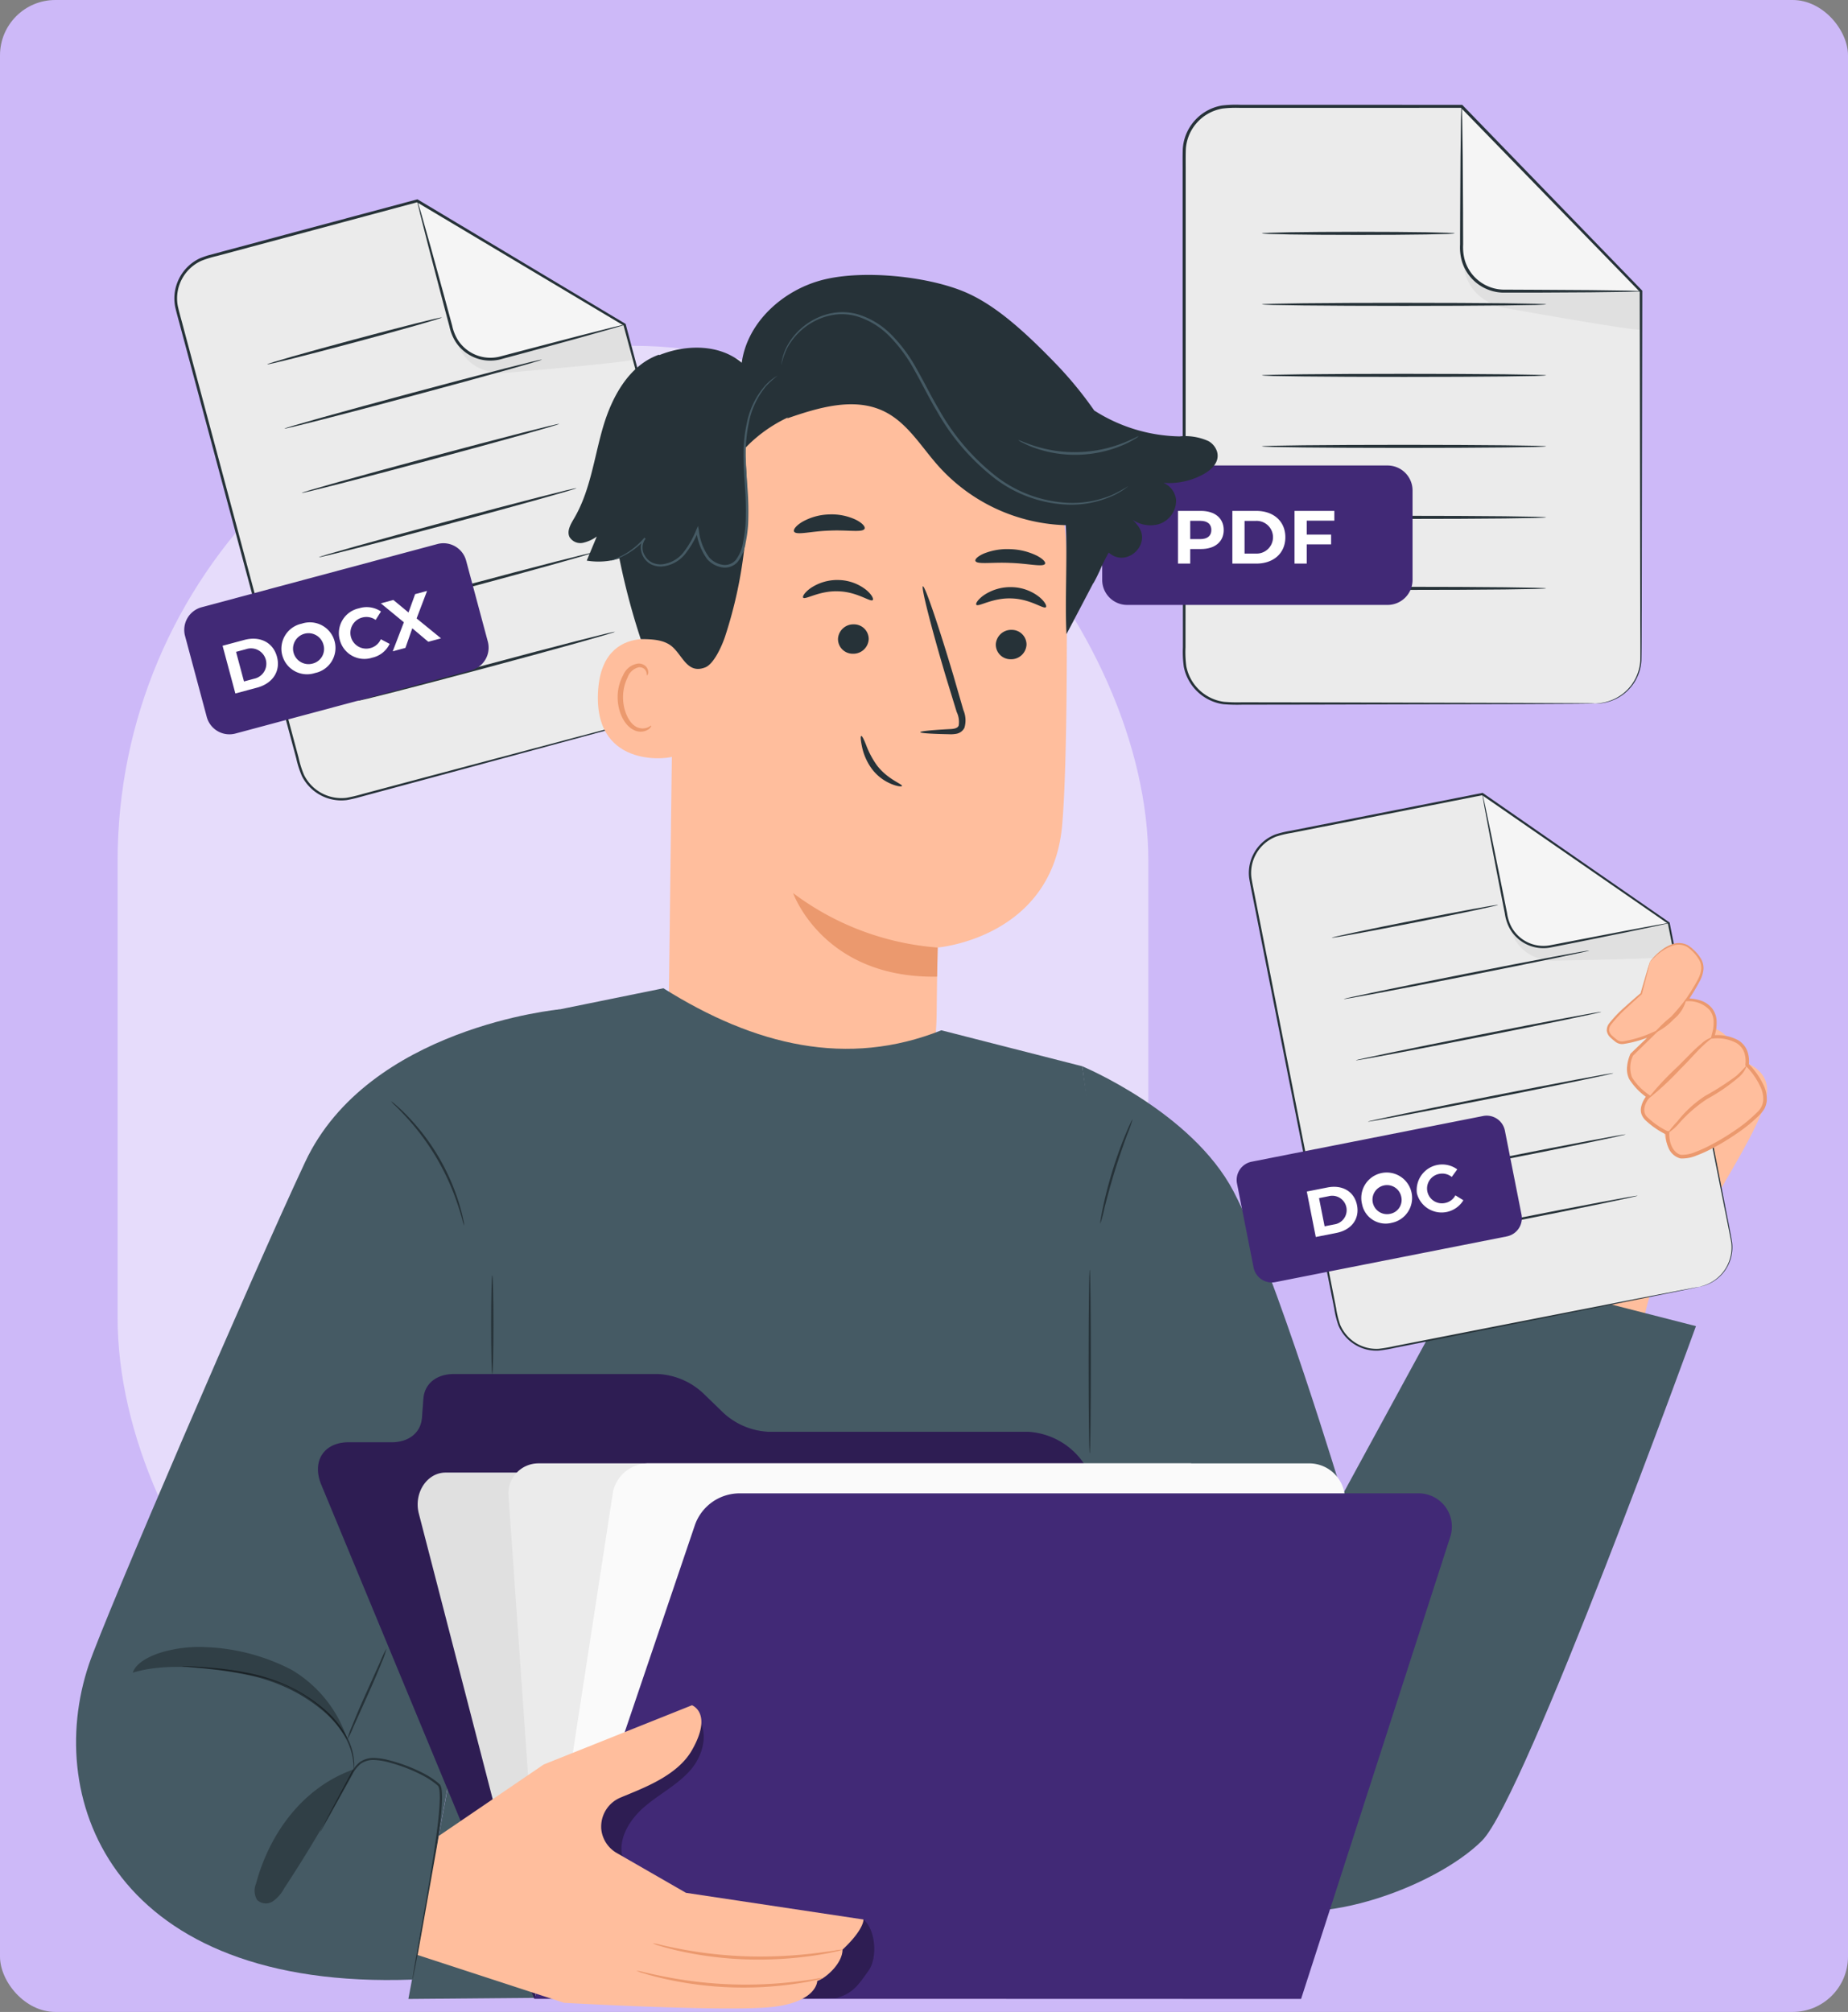 <svg xmlns="http://www.w3.org/2000/svg" xmlns:xlink="http://www.w3.org/1999/xlink" width="267.139" height="290.852" viewBox="0 0 267.139 290.852">
  <rect x="0" y="0" width="267.139" height="290.852" fill="#808080" stroke="none"/>
  <defs>
    <clipPath id="clip-path">
      <rect id="Rectángulo_406530" data-name="Rectángulo 406530" width="78.067" height="86.726" fill="none"/>
    </clipPath>
    <clipPath id="clip-path-2">
      <rect id="Rectángulo_406529" data-name="Rectángulo 406529" width="73.188" height="81.306" fill="none"/>
    </clipPath>
    <clipPath id="clip-path-3">
      <rect id="Rectángulo_406528" data-name="Rectángulo 406528" width="244.449" height="250.609" fill="none"/>
    </clipPath>
    <clipPath id="clip-path-5">
      <rect id="Rectángulo_406523" data-name="Rectángulo 406523" width="14.359" height="19.387" fill="none"/>
    </clipPath>
    <clipPath id="clip-path-6">
      <rect id="Rectángulo_406524" data-name="Rectángulo 406524" width="31.018" height="13.386" fill="none"/>
    </clipPath>
    <clipPath id="clip-path-7">
      <rect id="Rectángulo_406525" data-name="Rectángulo 406525" width="142.119" height="90.318" fill="none"/>
    </clipPath>
    <clipPath id="clip-path-8">
      <rect id="Rectángulo_406526" data-name="Rectángulo 406526" width="47.125" height="40.811" fill="none"/>
    </clipPath>
  </defs>
  <g id="Grupo_1114494" data-name="Grupo 1114494" transform="translate(-1020.051 -2856.012)">
    <rect id="Rectángulo_405770" data-name="Rectángulo 405770" width="267.139" height="290.852" rx="8" transform="translate(1020.051 2856.012)" fill="#cdb9f8"/>
    <g id="Grupo_1114493" data-name="Grupo 1114493" transform="translate(1179.381 2871.162)">
      <g id="Grupo_1114492" data-name="Grupo 1114492" clip-path="url(#clip-path)">
        <path id="Trazado_906948" data-name="Trazado 906948" d="M73.265,86.588H20.445a6.608,6.608,0,0,1-6.608-6.608V6.871A6.609,6.609,0,0,1,20.445.262h33.5l25.93,26.726V79.98a6.608,6.608,0,0,1-6.608,6.608" transform="translate(-1.992 -0.038)" fill="#ebebeb"/>
        <path id="Trazado_906949" data-name="Trazado 906949" d="M60.689.262V20.837a6.146,6.146,0,0,0,6.146,6.147l19.784,0Z" transform="translate(-8.738 -0.038)" fill="#f5f5f5"/>
        <path id="Trazado_906950" data-name="Trazado 906950" d="M61,26.408s-.26,4.991,5.421,6.631a6.249,6.249,0,0,0,.65.146c2.583.462,19.589,3.487,19.589,3.1V30.752H66.879S61.94,30.584,61,26.408" transform="translate(-8.783 -3.802)" fill="#e0e0e0"/>
        <path id="Trazado_906951" data-name="Trazado 906951" d="M73.227,86.551c0-.031.4.009,1.141-.134a6.622,6.622,0,0,0,3-1.4,6.534,6.534,0,0,0,2.366-4.663c.034-2.131-.005-4.6,0-7.366-.019-11.069-.046-26.907-.079-46.041l.052.129L53.752.373l.153.065L34.576.445l-10.11,0H21.9A16.979,16.979,0,0,0,19.362.54a6.391,6.391,0,0,0-4.148,2.587,6.3,6.3,0,0,0-1.169,3.251c-.046,1.172-.013,2.4-.023,3.585q0,3.59,0,7.132,0,7.08,0,13.942c-.005,9.141-.009,17.957-.013,26.356Q14,63.692,14,69.666q0,2.984-.006,5.88l0,2.871a15.242,15.242,0,0,0,.122,2.781,6.448,6.448,0,0,0,2.993,4.25,6.382,6.382,0,0,0,2.438.86,24.281,24.281,0,0,0,2.6.069l9.97.015,30.087.071,8.179.041,2.127.022c.479.008.725.023.725.023s-.246.015-.725.023l-2.127.021-8.179.042-30.087.071-9.97.015a24.452,24.452,0,0,1-2.647-.066,6.726,6.726,0,0,1-2.575-.9,6.805,6.805,0,0,1-3.171-4.484,15.454,15.454,0,0,1-.135-2.853l0-2.871q0-2.9-.005-5.88Q13.6,63.7,13.594,57.393c0-8.4-.009-17.215-.013-26.356q0-6.855,0-13.942,0-3.54,0-7.132c.01-1.2-.025-2.381.024-3.617a6.74,6.74,0,0,1,1.252-3.479A6.83,6.83,0,0,1,19.29.1,17.138,17.138,0,0,1,21.9,0h2.566l10.11,0L53.905.01H54l.062.065,25.91,26.746.053.054v.075c-.033,19.134-.06,34.972-.079,46.041-.018,2.766.005,5.224-.046,7.377a6.645,6.645,0,0,1-2.46,4.739,6.562,6.562,0,0,1-3.059,1.365,4.937,4.937,0,0,1-.86.078c-.193,0-.291,0-.291,0" transform="translate(-1.954 0)" fill="#263238"/>
        <path id="Trazado_906952" data-name="Trazado 906952" d="M86.581,26.988a2.155,2.155,0,0,1-.508.045l-1.457.042-5.359.07-7.948.046-4.7,0a6.376,6.376,0,0,1-5.887-4.444,7.34,7.34,0,0,1-.289-2.522c0-1.626.009-3.2.013-4.694.018-2.977.033-5.668.047-7.948.03-2.218.054-4.034.071-5.36.017-.592.031-1.075.042-1.457a2.173,2.173,0,0,1,.045-.508A2.211,2.211,0,0,1,60.7.77c.011.382.025.865.042,1.457.017,1.325.041,3.142.071,5.36.014,2.28.03,4.971.048,7.948,0,1.5.008,3.068.013,4.694a6.96,6.96,0,0,0,.276,2.388,5.958,5.958,0,0,0,5.477,4.141l4.687.022,7.948.05,5.359.071,1.457.042a2.238,2.238,0,0,1,.508.045" transform="translate(-8.7 -0.038)" fill="#263238"/>
        <path id="Trazado_906953" data-name="Trazado 906953" d="M54.836,21.674c0,.123-6.239.223-13.933.223s-13.934-.1-13.934-.223,6.238-.223,13.934-.223,13.933.1,13.933.223" transform="translate(-3.883 -3.088)" fill="#263238"/>
        <path id="Trazado_906954" data-name="Trazado 906954" d="M68.057,33.664c0,.123-9.2.223-20.544.223s-20.545-.1-20.545-.223,9.2-.223,20.545-.223,20.544.1,20.544.223" transform="translate(-3.883 -4.815)" fill="#263238"/>
        <path id="Trazado_906955" data-name="Trazado 906955" d="M68.057,45.655c0,.123-9.2.223-20.544.223s-20.545-.1-20.545-.223,9.2-.223,20.545-.223,20.544.1,20.544.223" transform="translate(-3.883 -6.541)" fill="#263238"/>
        <path id="Trazado_906956" data-name="Trazado 906956" d="M68.057,57.645c0,.123-9.2.223-20.544.223s-20.545-.1-20.545-.223,9.2-.223,20.545-.223,20.544.1,20.544.223" transform="translate(-3.883 -8.268)" fill="#263238"/>
        <path id="Trazado_906957" data-name="Trazado 906957" d="M68.057,69.636c0,.123-9.2.223-20.544.223s-20.545-.1-20.545-.223,9.2-.223,20.545-.223,20.544.1,20.544.223" transform="translate(-3.883 -9.994)" fill="#263238"/>
        <path id="Trazado_906958" data-name="Trazado 906958" d="M68.057,81.626c0,.123-9.2.223-20.544.223s-20.545-.1-20.545-.223,9.2-.223,20.545-.223,20.544.1,20.544.223" transform="translate(-3.883 -11.72)" fill="#263238"/>
        <path id="Trazado_906959" data-name="Trazado 906959" d="M41.249,81.071H3.614A3.614,3.614,0,0,1,0,77.457V64.526a3.614,3.614,0,0,1,3.614-3.613H41.249a3.613,3.613,0,0,1,3.613,3.613v12.93a3.614,3.614,0,0,1-3.614,3.614" transform="translate(0 -8.77)" fill="#412976"/>
        <path id="Trazado_906960" data-name="Trazado 906960" d="M19.409,71.344c0,1.7-1.273,2.752-3.308,2.752H14.568v2.1H12.8V68.58h3.3c2.035,0,3.308,1.056,3.308,2.764m-1.785,0c0-.838-.544-1.328-1.621-1.328H14.568v2.644H16c1.078,0,1.621-.49,1.621-1.317" transform="translate(-1.844 -9.874)" fill="#fff"/>
        <path id="Trazado_906961" data-name="Trazado 906961" d="M21.98,68.581h3.46c2.492,0,4.2,1.5,4.2,3.808S27.932,76.2,25.44,76.2H21.98Zm3.373,6.168a2.365,2.365,0,1,0,0-4.722h-1.61v4.722Z" transform="translate(-3.165 -9.874)" fill="#fff"/>
        <path id="Trazado_906962" data-name="Trazado 906962" d="M34.24,69.994v2.013h3.525v1.414H34.24V76.2H32.477V68.58h5.756v1.414Z" transform="translate(-4.676 -9.874)" fill="#fff"/>
      </g>
    </g>
    <rect id="Rectángulo_406531" data-name="Rectángulo 406531" width="149" height="215" rx="74.5" transform="translate(1037.051 2906)" fill="#e6dcfb"/>
    <g id="Grupo_1114491" data-name="Grupo 1114491" transform="matrix(0.966, -0.259, 0.259, 0.966, 1033.262, 2897.453)">
      <g id="Grupo_1114490" data-name="Grupo 1114490" transform="translate(0 0)" clip-path="url(#clip-path-2)">
        <path id="Trazado_906932" data-name="Trazado 906932" d="M69.532,81.193H20.014a6.2,6.2,0,0,1-6.2-6.2V6.458a6.2,6.2,0,0,1,6.2-6.2h31.4l24.31,25.056V75a6.2,6.2,0,0,1-6.2,6.2" transform="translate(-2.714 -0.051)" fill="#ebebeb"/>
        <path id="Trazado_906933" data-name="Trazado 906933" d="M60.609.262v19.29a5.762,5.762,0,0,0,5.762,5.762l18.548,0Z" transform="translate(-11.905 -0.051)" fill="#f5f5f5"/>
        <path id="Trazado_906934" data-name="Trazado 906934" d="M60.924,26.373s-.244,4.678,5.082,6.216a5.866,5.866,0,0,0,.61.137c2.422.433,18.365,3.269,18.365,2.9,0-.4,0-5.183,0-5.183H66.432s-4.631-.158-5.509-4.073" transform="translate(-11.966 -5.18)" fill="#e0e0e0"/>
        <path id="Trazado_906935" data-name="Trazado 906935" d="M69.48,81.141c0-.029.371.008,1.07-.126a6.194,6.194,0,0,0,2.809-1.309,6.123,6.123,0,0,0,2.219-4.371c.031-2,0-4.317,0-6.906-.018-10.377-.043-25.225-.074-43.163l.049.121L51.222.35l.144.06L33.245.418l-9.48,0H21.36a15.8,15.8,0,0,0-2.379.088,5.992,5.992,0,0,0-3.889,2.424A5.915,5.915,0,0,0,14,5.979c-.043,1.1-.012,2.247-.022,3.361q0,3.365,0,6.686,0,6.638,0,13.07c0,8.569-.008,16.835-.012,24.709q0,5.906-.009,11.506,0,2.8,0,5.513,0,1.356,0,2.692a14.267,14.267,0,0,0,.114,2.607,6.032,6.032,0,0,0,5.091,4.792,22.929,22.929,0,0,0,2.436.064l9.347.014,28.206.067,7.669.039,1.994.02c.45.007.68.022.68.022s-.23.014-.68.022l-1.994.02-7.669.039-28.206.067-9.347.014a23.082,23.082,0,0,1-2.481-.061,6.315,6.315,0,0,1-2.415-.846,6.384,6.384,0,0,1-2.972-4.2,14.394,14.394,0,0,1-.126-2.674q0-1.336,0-2.692,0-2.714,0-5.513,0-5.6-.009-11.506c0-7.874-.008-16.14-.012-24.709q0-6.427,0-13.07,0-3.32,0-6.686c.01-1.128-.023-2.233.022-3.39a6.329,6.329,0,0,1,1.173-3.263A6.411,6.411,0,0,1,18.914.094,16.144,16.144,0,0,1,21.36,0h2.405l9.48,0L51.366.01h.085l.059.061L75.8,25.144l.05.051v.071c-.031,17.938-.056,32.786-.074,43.163-.017,2.593,0,4.9-.043,6.916a6.23,6.23,0,0,1-2.306,4.443,6.142,6.142,0,0,1-2.868,1.28,4.619,4.619,0,0,1-.806.073c-.182,0-.273,0-.273,0" transform="translate(-2.662 0)" fill="#263238"/>
        <path id="Trazado_906936" data-name="Trazado 906936" d="M84.867,25.318a2.039,2.039,0,0,1-.477.043l-1.366.039L78,25.465l-7.452.043-4.406,0a5.978,5.978,0,0,1-5.519-4.166,6.914,6.914,0,0,1-.272-2.364c0-1.525.009-3,.012-4.4.017-2.792.032-5.314.045-7.452.027-2.079.051-3.782.067-5.023.016-.556.029-1.008.039-1.366a1.985,1.985,0,0,1,.043-.477A2.136,2.136,0,0,1,60.6.739c.01.358.023.81.039,1.366.016,1.242.039,2.944.066,5.023.014,2.138.028,4.661.045,7.452,0,1.4.008,2.876.013,4.4a6.5,6.5,0,0,0,.259,2.239A5.583,5.583,0,0,0,66.154,25.1l4.394.021L78,25.169l5.024.067,1.366.039a2.039,2.039,0,0,1,.477.043" transform="translate(-11.853 -0.051)" fill="#263238"/>
        <path id="Trazado_906937" data-name="Trazado 906937" d="M53.058,21.631c0,.116-5.849.209-13.062.209s-13.064-.093-13.064-.209S32.78,21.422,40,21.422s13.062.093,13.062.209" transform="translate(-5.29 -4.208)" fill="#263238"/>
        <path id="Trazado_906938" data-name="Trazado 906938" d="M65.454,33.606c0,.116-8.624.209-19.259.209s-19.262-.093-19.262-.209,8.622-.209,19.262-.209,19.259.093,19.259.209" transform="translate(-5.29 -6.56)" fill="#263238"/>
        <path id="Trazado_906939" data-name="Trazado 906939" d="M65.454,45.581c0,.116-8.624.209-19.259.209s-19.262-.093-19.262-.209,8.622-.209,19.262-.209,19.259.093,19.259.209" transform="translate(-5.29 -8.912)" fill="#263238"/>
        <path id="Trazado_906940" data-name="Trazado 906940" d="M65.454,57.555c0,.116-8.624.209-19.259.209s-19.262-.093-19.262-.209,8.622-.209,19.262-.209,19.259.093,19.259.209" transform="translate(-5.29 -11.264)" fill="#263238"/>
        <path id="Trazado_906941" data-name="Trazado 906941" d="M65.454,69.53c0,.116-8.624.209-19.259.209s-19.262-.093-19.262-.209,8.622-.209,19.262-.209,19.259.093,19.259.209" transform="translate(-5.29 -13.616)" fill="#263238"/>
        <path id="Trazado_906942" data-name="Trazado 906942" d="M65.454,84.3c0,.116-8.624.209-19.259.209s-19.262-.093-19.262-.209,8.622-.209,19.262-.209,19.259.093,19.259.209" transform="translate(-5.29 -16.517)" fill="#263238"/>
        <path id="Trazado_906943" data-name="Trazado 906943" d="M38.667,79.731H3.393A3.392,3.392,0,0,1,0,76.339V64.225a3.392,3.392,0,0,1,3.393-3.392H38.667a3.392,3.392,0,0,1,3.392,3.392V76.338a3.392,3.392,0,0,1-3.392,3.393" transform="translate(0 -11.949)" fill="#412976"/>
        <path id="Trazado_906944" data-name="Trazado 906944" d="M6.063,68.5H9.308c2.336,0,3.938,1.408,3.938,3.57s-1.6,3.57-3.938,3.57H6.063Zm3.163,5.784a2.218,2.218,0,1,0,0-4.428H7.716v4.428Z" transform="translate(-1.191 -13.455)" fill="#fff"/>
        <path id="Trazado_906945" data-name="Trazado 906945" d="M15.988,72.042A3.7,3.7,0,0,1,19.9,68.349a3.7,3.7,0,1,1,0,7.387,3.7,3.7,0,0,1-3.908-3.693m6.142,0A2.235,2.235,0,1,0,19.9,74.328a2.178,2.178,0,0,0,2.234-2.285" transform="translate(-3.14 -13.425)" fill="#fff"/>
        <path id="Trazado_906946" data-name="Trazado 906946" d="M26.7,72.042a3.669,3.669,0,0,1,3.876-3.693,3.685,3.685,0,0,1,2.938,1.266l-1.061.979a2.3,2.3,0,0,0-1.8-.837,2.285,2.285,0,1,0,0,4.571,2.277,2.277,0,0,0,1.8-.847l1.061.98a3.669,3.669,0,0,1-2.948,1.275A3.666,3.666,0,0,1,26.7,72.042" transform="translate(-5.244 -13.425)" fill="#fff"/>
        <path id="Trazado_906947" data-name="Trazado 906947" d="M40.684,75.643l-1.724-2.479-1.694,2.479h-1.9l2.642-3.632L35.5,68.5h1.877l1.643,2.316L40.634,68.5h1.785L39.93,71.949l2.662,3.693Z" transform="translate(-6.947 -13.455)" fill="#fff"/>
      </g>
    </g>
    <g id="Grupo_1114489" data-name="Grupo 1114489" transform="translate(1031.051 2895.755)">
      <g id="Grupo_1114488" data-name="Grupo 1114488" clip-path="url(#clip-path-3)">
        <g id="Grupo_1114487" data-name="Grupo 1114487">
          <g id="Grupo_1114486" data-name="Grupo 1114486" clip-path="url(#clip-path-3)">
            <path id="Trazado_906873" data-name="Trazado 906873" d="M135.558,46.825l-.809,65.1c-.138,11.071,1.922,27.362,19.437,26.782,15.158-1.65,19.179-16,19.3-26.331.055-4.9.113-8.988.151-9.491,0,0,16.593-1.353,17.993-17.742.677-7.92.742-24.346.63-39.207a30.638,30.638,0,0,0-28.416-30.307l-1.582-.116c-17.14-.25-26.926,14.168-26.7,31.308" transform="translate(-49.085 -5.651)" fill="#ffbe9d"/>
            <path id="Trazado_906874" data-name="Trazado 906874" d="M183.946,148.446a39.735,39.735,0,0,1-20.9-7.874s4.336,12.362,20.811,12.08Z" transform="translate(-59.396 -51.208)" fill="#eb996e"/>
            <path id="Trazado_906875" data-name="Trazado 906875" d="M175.364,72.278c-.326.332-2.218-1.192-4.964-1.266-2.742-.114-4.8,1.273-5.084.92-.142-.157.2-.763,1.092-1.392a6.874,6.874,0,0,1,4.082-1.158,6.63,6.63,0,0,1,3.94,1.433c.826.689,1.095,1.315.935,1.462" transform="translate(-60.21 -25.274)" fill="#263238"/>
            <path id="Trazado_906876" data-name="Trazado 906876" d="M177.686,81.631a2.222,2.222,0,0,1-2.3,2.079,2.125,2.125,0,0,1-2.138-2.165,2.223,2.223,0,0,1,2.3-2.081,2.127,2.127,0,0,1,2.14,2.167" transform="translate(-63.111 -28.948)" fill="#263238"/>
            <path id="Trazado_906877" data-name="Trazado 906877" d="M191.96,91.9c0-.144,1.585-.3,4.148-.44.648-.019,1.267-.1,1.407-.534a3.285,3.285,0,0,0-.291-1.94q-.737-2.4-1.545-5.041c-2.134-7.172-3.629-13.049-3.339-13.133s2.255,5.662,4.388,12.834q.767,2.651,1.464,5.064a3.74,3.74,0,0,1,.149,2.551,1.617,1.617,0,0,1-1.126.863,4.393,4.393,0,0,1-1.1.072c-2.565-.05-4.151-.153-4.15-.3" transform="translate(-69.928 -25.796)" fill="#263238"/>
            <path id="Trazado_906878" data-name="Trazado 906878" d="M173.444,56.52c-.265.609-2.463.151-5.1.285-2.634.079-4.8.716-5.1.13-.135-.28.275-.841,1.17-1.385a8.3,8.3,0,0,1,3.854-1.084,8.217,8.217,0,0,1,3.915.768c.928.469,1.374.995,1.259,1.285" transform="translate(-59.459 -19.839)" fill="#263238"/>
            <path id="Trazado_906879" data-name="Trazado 906879" d="M214.552,64.483c-.288.5-2.431-.055-5.027-.135-2.6-.127-4.752.252-5.026-.266-.12-.247.308-.693,1.213-1.087a9.069,9.069,0,0,1,3.841-.634,9.363,9.363,0,0,1,3.818.94c.893.466,1.308.945,1.181,1.182" transform="translate(-74.488 -22.714)" fill="#263238"/>
            <path id="Trazado_906880" data-name="Trazado 906880" d="M130.146,83.562c-.271-.141-11.028-4.156-11.489,7.084s10.92,9.385,10.953,9.063.536-16.147.536-16.147" transform="translate(-43.22 -30.145)" fill="#ffbe9d"/>
            <path id="Trazado_906881" data-name="Trazado 906881" d="M127.988,97.36c-.048-.038-.2.129-.538.267a1.959,1.959,0,0,1-1.465-.03c-1.17-.484-2.092-2.411-2.064-4.439a6.483,6.483,0,0,1,.663-2.781,2.266,2.266,0,0,1,1.535-1.443,1,1,0,0,1,1.133.584c.138.32.057.542.116.564.031.029.249-.179.177-.647a1.247,1.247,0,0,0-.413-.723,1.479,1.479,0,0,0-1.071-.33,2.753,2.753,0,0,0-2.117,1.659,6.653,6.653,0,0,0-.807,3.105c-.021,2.268,1.052,4.435,2.658,4.971a2.1,2.1,0,0,0,1.8-.224c.359-.264.429-.513.391-.535" transform="translate(-44.856 -32.195)" fill="#eb996e"/>
            <path id="Trazado_906882" data-name="Trazado 906882" d="M184.378,112.081c.123-.284-2.079-.943-3.627-3.009a12.6,12.6,0,0,1-1.556-2.936c-.328-.816-.577-1.328-.7-1.291s-.086.588.095,1.476a8.29,8.29,0,0,0,1.446,3.288,6.719,6.719,0,0,0,2.872,2.2c.858.348,1.439.369,1.469.273" transform="translate(-64.999 -38.193)" fill="#263238"/>
            <path id="Trazado_906883" data-name="Trazado 906883" d="M205.73,25.576a2.655,2.655,0,0,0-1.247-1.551,8.169,8.169,0,0,0-4.19-.68A23.67,23.67,0,0,1,187.968,19.6a55.135,55.135,0,0,0-5.735-6.951c-4.968-5.123-9.056-8.609-13.284-10.311C163.48.137,154.333-.756,148.631.74S137.807,6.863,137.014,12.7c-3.2-2.7-8-2.681-11.894-1.115l-.1-.043c-4.337,1.546-6.8,6.129-8.082,10.553s-1.826,9.154-4.168,13.119c-.49.829-1.071,1.822-.644,2.685a1.829,1.829,0,0,0,1.915.834,5.361,5.361,0,0,0,2.019-.914L114.611,41.3a10.253,10.253,0,0,0,4.718-.315,100.584,100.584,0,0,0,3.086,11.665c1.814-.005,3.473.125,4.591,1.13,1.519,1.366,2.2,3.936,4.723,2.961,1.285-.5,2.457-3.192,2.887-4.5a63.962,63.962,0,0,0,2.77-27.076,20.555,20.555,0,0,1,6.348-4.582l-.194.175c4.58-1.591,9.761-3.156,14.107-1.006,3.371,1.668,5.353,5.166,7.873,7.957a25.732,25.732,0,0,0,18.34,8.472c.242,4.615-.145,11.138.1,15.752l3.882-7.393,0,.037c.318-.541.58-1.086.835-1.633l.087-.166v-.02a28.618,28.618,0,0,1,1.3-2.626l.044.039c2.5,2.206,6.185-1.167,4.213-3.856a6.5,6.5,0,0,0-1.394-1.4,4.562,4.562,0,0,0,4.345,1.126A3.579,3.579,0,0,0,199.8,32.5a3.043,3.043,0,0,0-1.814-2.441,10.283,10.283,0,0,0,5.846-1.289c1.154-.659,2.287-1.742,1.9-3.194" transform="translate(-40.792 0)" fill="#263238"/>
            <path id="Trazado_906884" data-name="Trazado 906884" d="M145.688,22.946a14.1,14.1,0,0,0-1.645,1.5,11.755,11.755,0,0,0-2.516,5.443,20.631,20.631,0,0,0-.419,4.166c-.007,1.51.114,3.126.23,4.831a43.339,43.339,0,0,1,.123,5.376,18.933,18.933,0,0,1-.37,2.836,5.914,5.914,0,0,1-1.157,2.751,2.473,2.473,0,0,1-2.313.777,3.681,3.681,0,0,1-2.082-1.175,8.506,8.506,0,0,1-1.58-4.169l.345.041a13.723,13.723,0,0,1-1.995,3.435A4.88,4.88,0,0,1,129.12,50.5a3.149,3.149,0,0,1-1.69-.3,2.729,2.729,0,0,1-1.149-1.132,2.809,2.809,0,0,1-.348-1.453,2.041,2.041,0,0,1,.526-1.275l.174.155a10.575,10.575,0,0,1-3.522,2.643,9.442,9.442,0,0,1-1.092.423,1.816,1.816,0,0,1-.391.1A1.982,1.982,0,0,1,122,49.5c.243-.1.606-.246,1.058-.476a10.889,10.889,0,0,0,3.4-2.681l.174.155a2.1,2.1,0,0,0-.109,2.436,2.459,2.459,0,0,0,1.038,1,2.859,2.859,0,0,0,1.532.249,4.578,4.578,0,0,0,2.961-1.65,13.526,13.526,0,0,0,1.921-3.361l.236-.526.109.568a8.219,8.219,0,0,0,1.5,3.983,3.312,3.312,0,0,0,1.863,1.052,2.088,2.088,0,0,0,1.967-.659,5.6,5.6,0,0,0,1.068-2.574,18.794,18.794,0,0,0,.367-2.778,43.874,43.874,0,0,0-.1-5.332c-.106-1.7-.216-3.327-.2-4.856a20.558,20.558,0,0,1,.472-4.221,11.6,11.6,0,0,1,2.671-5.486,6.648,6.648,0,0,1,1.755-1.4" transform="translate(-44.307 -8.359)" fill="#455a64"/>
            <path id="Trazado_906885" data-name="Trazado 906885" d="M210.514,33.624c0,.005-.041.043-.132.112l-.409.3a5.528,5.528,0,0,1-.694.446,8.742,8.742,0,0,1-1,.524,14.532,14.532,0,0,1-7.017,1.263,18.576,18.576,0,0,1-9.895-3.653,32.182,32.182,0,0,1-8.5-9.8c-1.193-1.985-2.164-4.02-3.236-5.9a21.749,21.749,0,0,0-3.663-4.991,11.194,11.194,0,0,0-4.725-2.867,8.019,8.019,0,0,0-2.491-.287,8.818,8.818,0,0,0-2.281.438,9.489,9.489,0,0,0-5.268,4.458,11.357,11.357,0,0,0-.846,2.458.544.544,0,0,1,.013-.172c.021-.135.047-.3.078-.5a8.226,8.226,0,0,1,.622-1.851,9.338,9.338,0,0,1,1.835-2.489,9.6,9.6,0,0,1,3.478-2.158,9.022,9.022,0,0,1,2.353-.477,8.3,8.3,0,0,1,2.592.276,11.466,11.466,0,0,1,4.885,2.92,21.9,21.9,0,0,1,3.744,5.059c1.085,1.893,2.057,3.923,3.239,5.89a32.194,32.194,0,0,0,8.379,9.707,18.461,18.461,0,0,0,9.7,3.669,14.766,14.766,0,0,0,6.939-1.128,23.129,23.129,0,0,0,2.294-1.245" transform="translate(-58.415 -3.085)" fill="#455a64"/>
            <path id="Trazado_906886" data-name="Trazado 906886" d="M231.646,36.7a2.562,2.562,0,0,1-.588.409,12.674,12.674,0,0,1-1.741.884,16.959,16.959,0,0,1-2.757.905,17.849,17.849,0,0,1-7.074.226,17,17,0,0,1-2.809-.727,12.706,12.706,0,0,1-1.794-.771,2.574,2.574,0,0,1-.613-.371c.032-.065.937.4,2.491.884a19.425,19.425,0,0,0,2.78.636,19.147,19.147,0,0,0,6.94-.222,19.331,19.331,0,0,0,2.733-.812c1.521-.582,2.395-1.1,2.43-1.042" transform="translate(-78.056 -13.369)" fill="#455a64"/>
            <path id="Trazado_906887" data-name="Trazado 906887" d="M214.741,73.9c-.326.332-2.218-1.192-4.964-1.266-2.742-.114-4.8,1.273-5.084.92-.142-.157.2-.763,1.092-1.392a6.878,6.878,0,0,1,4.082-1.158,6.634,6.634,0,0,1,3.94,1.434c.826.689,1.095,1.314.935,1.462" transform="translate(-74.555 -25.866)" fill="#263238"/>
            <path id="Trazado_906888" data-name="Trazado 906888" d="M213.57,82.886a2.222,2.222,0,0,1-2.3,2.079,2.125,2.125,0,0,1-2.138-2.165,2.223,2.223,0,0,1,2.3-2.081,2.127,2.127,0,0,1,2.14,2.167" transform="translate(-76.183 -29.405)" fill="#263238"/>
            <path id="Trazado_906889" data-name="Trazado 906889" d="M356.729,174.771a4.526,4.526,0,0,0-4.551-4.763c-1.734-2.277-3.684-1.449-3.684-1.449l-7.368,4.97c-1.083,1.863-8.234,8.9-8.234,8.9-1.95-1.449-1.95-4.348-4.288-7.869s-7.631-3.106-7.631-3.106,4.118,9.318,4.551,15.116-3.165,21.97-3.165,21.97l20.83,5.854s1.315-8.872,3.649-9.588c2.809-.862,4.372-5.007,4.372-5.007,3.037-6.152,9.2-15.093,10.07-19.648s-4.551-5.384-4.551-5.384" transform="translate(-116.925 -61.35)" fill="#ffbe9d"/>
            <path id="Trazado_906890" data-name="Trazado 906890" d="M112.424,162.217c13.268,8.337,26.64,11.474,40.182,6.075l20.358,5.2,20.029,133.814L75.56,308.325l5.786-31.08L95.9,165.578Z" transform="translate(-27.525 -59.093)" fill="#455a64"/>
            <path id="Trazado_906891" data-name="Trazado 906891" d="M228.778,179.952s15.833,6.575,21.876,18.092,15.756,43.845,15.756,43.845L284.3,209.032l33.2,8.488s-24.715,68.172-30.92,74.379c-6.793,6.795-25.305,13.646-34.37,8.358S241.306,274.9,241.306,274.9Z" transform="translate(-83.34 -65.554)" fill="#455a64"/>
            <path id="Trazado_906892" data-name="Trazado 906892" d="M230.4,252.779c-.092,0-.165-5.943-.165-13.273s.074-13.276.165-13.276.165,5.943.165,13.276-.074,13.273-.165,13.273" transform="translate(-83.871 -82.412)" fill="#263238"/>
            <path id="Trazado_906893" data-name="Trazado 906893" d="M237.558,191.98a19.942,19.942,0,0,1-.772,2.192c-.5,1.344-1.16,3.209-1.807,5.3s-1.153,4-1.5,5.392a19.688,19.688,0,0,1-.6,2.245,2.3,2.3,0,0,1,.062-.624c.06-.4.165-.969.311-1.674.291-1.407.764-3.339,1.413-5.437s1.35-3.958,1.906-5.284c.277-.663.514-1.195.689-1.557a2.293,2.293,0,0,1,.3-.549" transform="translate(-84.83 -69.935)" fill="#263238"/>
            <path id="Trazado_906894" data-name="Trazado 906894" d="M66.23,217.436,69.9,167.015s-27.641,2.564-36.788,22.065c-7.708,16.433-28.985,65.875-31.263,72.639-6.683,19.847,3.757,47.134,46.8,45.553l4.906-26.982Z" transform="translate(0 -60.841)" fill="#455a64"/>
            <path id="Trazado_906895" data-name="Trazado 906895" d="M55.5,347.929a3.152,3.152,0,0,1,.225-.484l.7-1.357,2.636-4.96.88-1.641a4.869,4.869,0,0,1,1.264-1.624,3.437,3.437,0,0,1,2.126-.612,9.673,9.673,0,0,1,2.291.371,23.5,23.5,0,0,1,4.625,1.749,12.26,12.26,0,0,1,2.221,1.414l.256.222a.831.831,0,0,1,.217.341,2.875,2.875,0,0,1,.14.695,10.819,10.819,0,0,1,.03,1.369c-.067,1.823-.294,3.579-.52,5.273s-.492,3.32-.751,4.867c-.521,3.095-1.041,5.871-1.487,8.2l-1.08,5.512q-.185.941-.295,1.5a4.257,4.257,0,0,1-.111.522,2.6,2.6,0,0,1,.045-.532c.046-.347.125-.856.235-1.51l.976-5.532c.416-2.334.913-5.114,1.416-8.208.25-1.547.5-3.172.73-4.861s.445-3.443.511-5.239a10.669,10.669,0,0,0-.029-1.326,2.532,2.532,0,0,0-.12-.612.486.486,0,0,0-.131-.215l-.243-.212a12.015,12.015,0,0,0-2.158-1.379,23.52,23.52,0,0,0-4.555-1.742,9.446,9.446,0,0,0-2.217-.375,3.163,3.163,0,0,0-1.959.541,4.632,4.632,0,0,0-1.2,1.528l-.9,1.629-2.728,4.91-.757,1.327a3.2,3.2,0,0,1-.284.452" transform="translate(-20.216 -122.855)" fill="#263238"/>
            <path id="Trazado_906896" data-name="Trazado 906896" d="M24.056,316.365a1.2,1.2,0,0,1,.325-.01l.928.036c.8.039,1.969.107,3.406.241a44.23,44.23,0,0,1,5.02.73,25.69,25.69,0,0,1,5.9,1.956,23.147,23.147,0,0,1,5.194,3.427,13.875,13.875,0,0,1,3.153,3.984,8.829,8.829,0,0,1,.955,3.289,5.857,5.857,0,0,1,.018.932,1.189,1.189,0,0,1-.027.323c-.036,0-.024-.449-.12-1.241a9.259,9.259,0,0,0-1.036-3.2,14.038,14.038,0,0,0-3.147-3.864,23.566,23.566,0,0,0-5.136-3.357,26.34,26.34,0,0,0-5.823-1.956,48.817,48.817,0,0,0-4.98-.8c-1.429-.162-2.59-.266-3.392-.345l-.923-.1a1.2,1.2,0,0,1-.32-.056" transform="translate(-8.763 -115.242)" fill="#263238"/>
            <path id="Trazado_906897" data-name="Trazado 906897" d="M67.337,312.367a11.96,11.96,0,0,1-.687,1.984c-.474,1.207-1.179,2.853-1.988,4.655l-2.074,4.611a14.706,14.706,0,0,1-.9,1.894,11.913,11.913,0,0,1,.687-1.984c.474-1.207,1.179-2.854,1.989-4.656l2.074-4.611a14.62,14.62,0,0,1,.9-1.893" transform="translate(-22.469 -113.79)" fill="#263238"/>
            <path id="Trazado_906898" data-name="Trazado 906898" d="M94.545,241.764c-.092,0-.165-3.2-.165-7.137s.074-7.138.165-7.138.165,3.2.165,7.138-.074,7.137-.165,7.137" transform="translate(-34.381 -82.87)" fill="#263238"/>
            <g id="Grupo_1114476" data-name="Grupo 1114476" transform="translate(25.811 216.03)" opacity="0.3">
              <g id="Grupo_1114475" data-name="Grupo 1114475">
                <g id="Grupo_1114474" data-name="Grupo 1114474" clip-path="url(#clip-path-5)">
                  <path id="Trazado_906899" data-name="Trazado 906899" d="M54.96,339.822c-7.271,2.537-12.187,9.135-14.172,16.575a2.57,2.57,0,0,0,.175,2.318,1.83,1.83,0,0,0,2.283.187,5.339,5.339,0,0,0,1.619-1.865,190.967,190.967,0,0,0,10.1-17.215" transform="translate(-40.601 -339.822)"/>
                </g>
              </g>
            </g>
            <g id="Grupo_1114479" data-name="Grupo 1114479" transform="translate(8.198 198.335)" opacity="0.3">
              <g id="Grupo_1114478" data-name="Grupo 1114478">
                <g id="Grupo_1114477" data-name="Grupo 1114477" clip-path="url(#clip-path-6)">
                  <path id="Trazado_906900" data-name="Trazado 906900" d="M35.847,315.3a29.319,29.319,0,0,0-12.517-3.283,19.009,19.009,0,0,0-5.06.445c-2.269.477-4.88,1.624-5.375,3.254,5.219-1.634,12.9-.558,18.243.61a19.6,19.6,0,0,1,12.774,9.051A18.223,18.223,0,0,0,35.847,315.3" transform="translate(-12.896 -311.986)"/>
                </g>
              </g>
            </g>
            <path id="Trazado_906901" data-name="Trazado 906901" d="M82.186,205.875a4.05,4.05,0,0,1-.253-.8c-.136-.517-.358-1.261-.658-2.168a35,35,0,0,0-7.512-12.766c-.647-.7-1.189-1.257-1.575-1.627a4.073,4.073,0,0,1-.573-.608,4.036,4.036,0,0,1,.66.513c.414.342.985.874,1.659,1.561A31.518,31.518,0,0,1,81.5,202.841c.273.922.462,1.679.559,2.208a4.036,4.036,0,0,1,.128.826" transform="translate(-26.088 -68.452)" fill="#263238"/>
            <path id="Trazado_906902" data-name="Trazado 906902" d="M86.286,340.262l-30.8-74.311c-1.406-3.391.358-6.14,3.938-6.14h6.2c2.529,0,4.252-1.393,4.414-3.568l.205-2.732c.164-2.174,1.89-3.567,4.421-3.567h29.445a10.305,10.305,0,0,1,6.818,3.016l2.39,2.316a10.3,10.3,0,0,0,6.813,3.016h37.5a10.465,10.465,0,0,1,8.957,6.14l30.533,75.829Z" transform="translate(-20.037 -91.051)" fill="#412976"/>
            <g id="Grupo_1114482" data-name="Grupo 1114482" transform="translate(34.966 158.893)" opacity="0.3">
              <g id="Grupo_1114481" data-name="Grupo 1114481">
                <g id="Grupo_1114480" data-name="Grupo 1114480" clip-path="url(#clip-path-7)">
                  <path id="Trazado_906903" data-name="Trazado 906903" d="M86.286,340.262l-30.8-74.311c-1.406-3.391.358-6.14,3.938-6.14h6.2c2.529,0,4.252-1.393,4.414-3.568l.205-2.732c.164-2.174,1.89-3.567,4.421-3.567h29.445a10.305,10.305,0,0,1,6.818,3.016l2.39,2.316a10.3,10.3,0,0,0,6.813,3.016h37.5a10.465,10.465,0,0,1,8.957,6.14l30.533,75.829Z" transform="translate(-55.003 -249.944)"/>
                </g>
              </g>
            </g>
            <path id="Trazado_906904" data-name="Trazado 906904" d="M89.453,323.187,77.837,278.274c-.765-2.957,1.172-5.924,3.868-5.924h91.052a4.152,4.152,0,0,1,3.877,3.345l16.909,67.6c.743,2.968-.444,4.749-3.143,4.714l-91.612.029a4.155,4.155,0,0,1-3.826-3.318Z" transform="translate(-28.293 -99.213)" fill="#e0e0e0"/>
            <path id="Trazado_906905" data-name="Trazado 906905" d="M103.262,345.632,98.314,274.9a4.338,4.338,0,0,1,4.327-4.641h94.341v75.369Z" transform="translate(-35.81 -98.453)" fill="#ebebeb"/>
            <path id="Trazado_906906" data-name="Trazado 906906" d="M104.443,347.25l11.224-72.915a5.224,5.224,0,0,1,5.13-4.072h95.436a5.159,5.159,0,0,1,4.818,7.187l-20.607,66.728Z" transform="translate(-38.047 -98.453)" fill="#fafafa"/>
            <path id="Trazado_906907" data-name="Trazado 906907" d="M104.213,350.113l23.146-68.29a6.852,6.852,0,0,1,6.437-4.748h98.386a4.808,4.808,0,0,1,4.394,6.379l-21.528,66.69Z" transform="translate(-37.963 -100.934)" fill="#412976"/>
            <g id="Grupo_1114485" data-name="Grupo 1114485" transform="translate(68.257 208.401)" opacity="0.3">
              <g id="Grupo_1114484" data-name="Grupo 1114484">
                <g id="Grupo_1114483" data-name="Grupo 1114483" clip-path="url(#clip-path-8)">
                  <path id="Trazado_906908" data-name="Trazado 906908" d="M152.933,357.166s-3.714.17-5.427.287a50.555,50.555,0,0,1-23.906-4.241c-2.315-1.032-4.763-2.488-5.463-4.923-.784-2.728.982-5.568,3.135-7.416s4.774-3.165,6.643-5.3,2.755-5.592.913-7.751l-.509.373c-1.332,3.372-5.037,5-8.107,6.928a28.607,28.607,0,0,0-12.014,15.7c-1.08,3.535-1.369,7.659.775,10.671,1.521,2.137,4.011,3.352,6.47,4.264,7.443,2.76,15.4,2.863,23.337,2.872,2.507,0,10.205-.1,10.205-.1,2.42-.659,3.219-1.918,4.676-3.96,1.338-1.875,1.044-5.934-.729-7.4" transform="translate(-107.37 -327.821)"/>
                </g>
              </g>
            </g>
            <path id="Trazado_906909" data-name="Trazado 906909" d="M142.113,356.233l-25.661-3.858-9.962-5.732a4.494,4.494,0,0,1-2.29-3.619c0-.028,0-.057,0-.085a4.548,4.548,0,0,1,2.82-4.343c3.16-1.332,8.168-3.1,10.3-6.844,3.069-5.376,0-6.491,0-6.491L95.89,333.827,80.721,344.151l-3.052,17.215,21.165,6.912s23.584,1.329,30.092.6,6.508-3.762,6.508-3.762c1.207-.378,3.652-2.523,3.65-4.522,3.158-2.962,3.03-4.36,3.03-4.36" transform="translate(-28.294 -118.487)" fill="#ffbe9d"/>
            <path id="Trazado_906910" data-name="Trazado 906910" d="M127.413,385.631a5.078,5.078,0,0,1,1.057.2c.671.163,1.646.378,2.854.619a60.327,60.327,0,0,0,19.152.748c1.224-.146,2.213-.285,2.894-.4a5.126,5.126,0,0,1,1.069-.12,5,5,0,0,1-1.038.286c-.674.162-1.659.348-2.884.535a52.131,52.131,0,0,1-19.258-.751c-1.207-.281-2.175-.544-2.834-.757a5.124,5.124,0,0,1-1.013-.366" transform="translate(-46.414 -140.477)" fill="#eb996e"/>
            <path id="Trazado_906911" data-name="Trazado 906911" d="M131.1,379.392a5.314,5.314,0,0,1,1.073.2c.681.165,1.672.38,2.9.616a62.306,62.306,0,0,0,9.7,1.072,65.853,65.853,0,0,0,9.753-.448c1.242-.15,2.246-.292,2.938-.4a5.293,5.293,0,0,1,1.085-.123,5.244,5.244,0,0,1-1.054.289c-.684.164-1.684.354-2.927.544a55.19,55.19,0,0,1-9.808.578,52.7,52.7,0,0,1-9.749-1.206c-1.228-.277-2.212-.538-2.882-.755a5.189,5.189,0,0,1-1.029-.369" transform="translate(-47.757 -138.204)" fill="#eb996e"/>
            <path id="Trazado_906912" data-name="Trazado 906912" d="M331.918,189.279l-45.594,9a5.814,5.814,0,0,1-6.831-4.578L267.029,130.6a5.815,5.815,0,0,1,4.578-6.831l28.916-5.711,26.939,18.649,9.034,45.742a5.815,5.815,0,0,1-4.578,6.831" transform="translate(-97.234 -43.006)" fill="#ebebeb"/>
            <path id="Trazado_906913" data-name="Trazado 906913" d="M319.779,118.057l3.508,17.761a5.409,5.409,0,0,0,6.353,4.259l17.078-3.371Z" transform="translate(-116.49 -43.006)" fill="#f5f5f5"/>
            <path id="Trazado_906914" data-name="Trazado 906914" d="M326.148,148.017s.626,4.352,5.81,4.8a5.631,5.631,0,0,0,.586.015c2.309-.041,17.5-.33,17.437-.667-.072-.365-.943-4.772-.943-4.772l-17.077,3.372s-4.293.7-5.813-2.748" transform="translate(-118.811 -53.693)" fill="#e0e0e0"/>
            <path id="Trazado_906915" data-name="Trazado 906915" d="M331.825,189.183s.082-.028.246-.072a4.959,4.959,0,0,0,.718-.235,5.771,5.771,0,0,0,3.607-6.149c-.334-1.847-.788-3.975-1.256-6.36l-7.906-39.73.057.086-26.951-18.632.121.025-16.684,3.3-8.727,1.725-2.215.437a14.859,14.859,0,0,0-2.179.514,5.652,5.652,0,0,0-3.156,2.956,5.577,5.577,0,0,0-.458,3.022c.161,1.023.4,2.072.592,3.1q.611,3.1,1.215,6.156,1.206,6.112,2.374,12.035c1.556,7.891,3.055,15.5,4.484,22.752q1.07,5.438,2.086,10.6.506,2.577,1,5.076.246,1.249.488,2.479a13.365,13.365,0,0,0,.581,2.385,5.7,5.7,0,0,0,3.323,3.172,5.637,5.637,0,0,0,2.261.329,21.684,21.684,0,0,0,2.259-.385l8.608-1.689L322.29,191l7.067-1.364,1.84-.346c.414-.076.629-.107.629-.107s-.21.053-.622.14l-1.833.379-7.055,1.425-25.96,5.181-8.6,1.71a21.575,21.575,0,0,1-2.292.394,5.9,5.9,0,0,1-2.367-.339,5.967,5.967,0,0,1-3.486-3.317,13.541,13.541,0,0,1-.6-2.435l-.492-2.479q-.495-2.5-1.006-5.074-1.02-5.151-2.1-10.593c-1.435-7.25-2.941-14.859-4.5-22.748q-1.17-5.918-2.379-12.035-.6-3.055-1.217-6.155c-.2-1.04-.427-2.055-.6-3.124a5.907,5.907,0,0,1,.484-3.2,5.983,5.983,0,0,1,3.342-3.129,15.1,15.1,0,0,1,2.231-.529l2.215-.437,8.728-1.723L300.4,117.8l.066-.013.055.038L327.448,136.5l.046.032.011.055c3.239,16.523,5.919,30.2,7.792,39.754.458,2.39.9,4.509,1.221,6.374a5.837,5.837,0,0,1-1.31,4.5,5.77,5.77,0,0,1-2.4,1.7,4.317,4.317,0,0,1-.728.215c-.166.038-.251.052-.251.052" transform="translate(-97.141 -42.91)" fill="#263238"/>
            <path id="Trazado_906916" data-name="Trazado 906916" d="M346.716,136.706a2.263,2.263,0,0,1-.432.12l-1.252.278-4.616.964-6.854,1.389-4.055.8a5.579,5.579,0,0,1-5.807-2.817,6.454,6.454,0,0,1-.678-2.118l-.791-4.054c-.5-2.577-.942-4.9-1.32-6.868-.359-1.929-.651-3.5-.862-4.636-.09-.522-.162-.941-.217-1.263a2.247,2.247,0,0,1-.054-.445,2.2,2.2,0,0,1,.119.432c.071.318.164.734.279,1.252.236,1.128.564,2.695.965,4.615.4,1.962.869,4.283,1.39,6.855.258,1.292.529,2.646.81,4.05a6.134,6.134,0,0,0,.648,2.023,5.269,5.269,0,0,0,5.465,2.655l4.049-.781,6.868-1.319,4.636-.861,1.264-.217a2.243,2.243,0,0,1,.445-.054" transform="translate(-116.489 -43.006)" fill="#263238"/>
            <path id="Trazado_906917" data-name="Trazado 906917" d="M309.564,143.252c.018.09-5.353,1.226-11.995,2.538s-12.043,2.3-12.06,2.214,5.352-1.226,12-2.538,12.041-2.3,12.059-2.213" transform="translate(-104.006 -52.182)" fill="#263238"/>
            <path id="Trazado_906918" data-name="Trazado 906918" d="M323.73,153.644c.018.09-7.908,1.731-17.7,3.665s-17.749,3.43-17.767,3.341,7.906-1.73,17.7-3.666,17.747-3.43,17.765-3.34" transform="translate(-105.009 -55.969)" fill="#263238"/>
            <path id="Trazado_906919" data-name="Trazado 906919" d="M326.482,167.581c.018.09-7.908,1.731-17.7,3.665s-17.749,3.43-17.767,3.341,7.906-1.73,17.7-3.666,17.747-3.43,17.765-3.34" transform="translate(-106.012 -61.046)" fill="#263238"/>
            <path id="Trazado_906920" data-name="Trazado 906920" d="M293.767,188.523c-.018-.09,7.908-1.731,17.7-3.665s17.749-3.43,17.767-3.341-7.906,1.73-17.7,3.666-17.747,3.43-17.765,3.34" transform="translate(-107.015 -66.123)" fill="#263238"/>
            <path id="Trazado_906921" data-name="Trazado 906921" d="M331.988,195.455c.018.09-7.908,1.731-17.7,3.665s-17.749,3.43-17.767,3.341,7.906-1.73,17.7-3.666,17.747-3.43,17.765-3.34" transform="translate(-108.018 -71.2)" fill="#263238"/>
            <path id="Trazado_906922" data-name="Trazado 906922" d="M334.74,209.392c.018.09-7.908,1.731-17.7,3.665s-17.749,3.43-17.767,3.341,7.906-1.73,17.7-3.666,17.747-3.43,17.765-3.34" transform="translate(-109.02 -76.277)" fill="#263238"/>
            <path id="Trazado_906923" data-name="Trazado 906923" d="M302.96,208.643l-33.46,6.608a2.683,2.683,0,0,1-3.152-2.112L263.952,201a2.684,2.684,0,0,1,2.112-3.153l33.46-6.608a2.683,2.683,0,0,1,3.152,2.113l2.4,12.134a2.685,2.685,0,0,1-2.113,3.153" transform="translate(-96.135 -69.648)" fill="#412976"/>
            <path id="Trazado_906924" data-name="Trazado 906924" d="M279.85,208.049l2.987-.589c2.153-.425,3.882.58,4.275,2.57s-.825,3.579-2.976,4l-2.987.59Zm3.964,4.751a2.081,2.081,0,1,0-.806-4.076l-1.389.275.805,4.076Z" transform="translate(-101.945 -75.539)" fill="#fff"/>
            <path id="Trazado_906925" data-name="Trazado 906925" d="M292.382,208.929a3.673,3.673,0,1,1,4.269,2.689,3.47,3.47,0,0,1-4.269-2.689m5.655-1.117a2.1,2.1,0,1,0-1.641,2.51,2.045,2.045,0,0,0,1.641-2.51" transform="translate(-106.485 -74.582)" fill="#fff"/>
            <path id="Trazado_906926" data-name="Trazado 906926" d="M304.849,206.468a3.691,3.691,0,0,1,5.833-3.475l-.8,1.095a2.156,2.156,0,0,0-1.805-.443,2.145,2.145,0,1,0,.832,4.208,2.138,2.138,0,0,0,1.5-1.106l1.156.708a3.685,3.685,0,0,1-6.715-.987" transform="translate(-111.026 -73.687)" fill="#fff"/>
            <path id="Trazado_906927" data-name="Trazado 906927" d="M354.4,154.729s3.367-4.263,5.961-1.879,1.845,3.61-.62,7.379c0,0,5.5-.289,3.739,5.365,0,0,5.485-.606,4.957,4.02,0,0,4.142,4.053,1.988,6.665s-9.965,7.328-11.939,6.517-1.988-3.605-1.988-3.605-2.347-1.057-2.995-2.294.465-2.97.465-2.97-1.979-2.022-2.469-2.585.268-3.187.268-3.187l3.159-3.065s-4.35,1.891-5.256,1.17-1.928-1.345-.958-2.66a44.03,44.03,0,0,1,4.421-4.257Z" transform="translate(-126.886 -55.417)" fill="#ffbe9d"/>
            <path id="Trazado_906928" data-name="Trazado 906928" d="M361.873,189.532A15,15,0,0,1,363.3,187.8a16.652,16.652,0,0,1,4.018-3.681,38.767,38.767,0,0,0,4.516-2.9,21.292,21.292,0,0,0,1.54-1.584,4.014,4.014,0,0,1-1.292,1.86,26.684,26.684,0,0,1-4.484,3.071,20.211,20.211,0,0,0-4.025,3.488,7.078,7.078,0,0,1-1.7,1.481" transform="translate(-131.824 -65.437)" fill="#eb996e"/>
            <path id="Trazado_906929" data-name="Trazado 906929" d="M357.08,182.455a42.3,42.3,0,0,1,4.514-4.875c1.3-1.275,2.42-2.514,3.382-3.273a4.068,4.068,0,0,1,1.693-1c.038.071-.593.454-1.449,1.279-.87.8-1.939,2.075-3.256,3.365a42.255,42.255,0,0,1-4.884,4.5" transform="translate(-130.077 -63.13)" fill="#eb996e"/>
            <path id="Trazado_906930" data-name="Trazado 906930" d="M358.708,169.592a19.413,19.413,0,0,1,2.531-2.442,32.817,32.817,0,0,0,2.231-2.661,5.278,5.278,0,0,1-1.864,3.036,8.833,8.833,0,0,1-2.9,2.067" transform="translate(-130.669 -59.92)" fill="#eb996e"/>
            <path id="Trazado_906931" data-name="Trazado 906931" d="M354.3,154.643a1.386,1.386,0,0,1-.056.315c-.057.235-.128.531-.217.9-.214.825-.509,1.971-.886,3.428l-.008.032-.027.024c-.636.559-1.349,1.2-2.121,1.927a18.833,18.833,0,0,0-2.348,2.509,1.313,1.313,0,0,0-.238.8,1.261,1.261,0,0,0,.424.743,8.51,8.51,0,0,0,.775.64,1.171,1.171,0,0,0,.877.174,16.837,16.837,0,0,0,4.267-1.323l1.018-.421-.785.768-3.148,3.076.048-.067a4.016,4.016,0,0,0-.162,3.2A8.931,8.931,0,0,0,354.2,173.9l.214.161-.172.2c-.687.812-1.174,2.1-.275,2.888a11.691,11.691,0,0,0,2.983,2.041l-.37.205.005-.062s0-.029,0-.017v0c.065.076-.147-.182.151.224.71-.335.205-.138.36-.193h0v0l-.005.12,0,.257a4.889,4.889,0,0,0,.048.518,4.043,4.043,0,0,0,.273,1,2.637,2.637,0,0,0,.559.837,1.563,1.563,0,0,0,.816.469,4.964,4.964,0,0,0,2.081-.41,18.492,18.492,0,0,0,2.067-.929A34.049,34.049,0,0,0,366.619,179a21.432,21.432,0,0,0,3.217-2.639,2.6,2.6,0,0,0,.835-1.655,4.025,4.025,0,0,0-.339-1.852,10.532,10.532,0,0,0-2.165-3.146l-.078-.082.006-.121a3.961,3.961,0,0,0-.186-1.808,2.684,2.684,0,0,0-1.108-1.31,5.927,5.927,0,0,0-3.394-.65l-.317.02.076-.312c.083-.344.182-.683.252-1.021a5.722,5.722,0,0,0,.079-1.011,2.81,2.81,0,0,0-.568-1.79,4.128,4.128,0,0,0-3.276-1.282h-.369l.2-.3a30.6,30.6,0,0,0,1.772-2.891,4.248,4.248,0,0,0,.451-1.432,2.348,2.348,0,0,0-.282-1.333,5.95,5.95,0,0,0-1.73-1.88,2.542,2.542,0,0,0-2.058-.21,6.89,6.89,0,0,0-2.56,1.6c-.26.236-.444.432-.572.561a1.247,1.247,0,0,1-.2.19.888.888,0,0,1,.156-.228,7.583,7.583,0,0,1,.537-.6,8.368,8.368,0,0,1,.987-.87,5.242,5.242,0,0,1,1.589-.858,2.765,2.765,0,0,1,2.253.19l.527.385.476.456a5.431,5.431,0,0,1,.865,1.119,2.657,2.657,0,0,1,.339,1.5,4.548,4.548,0,0,1-.463,1.557,30.34,30.34,0,0,1-1.763,2.952l-.172-.3a5.75,5.75,0,0,1,1.918.273,3.547,3.547,0,0,1,1.711,1.134,3.237,3.237,0,0,1,.673,2.039,6.19,6.19,0,0,1-.078,1.1c-.072.36-.172.716-.259,1.08l-.24-.292a6.335,6.335,0,0,1,3.69.695,3.163,3.163,0,0,1,1.311,1.537,4.44,4.44,0,0,1,.225,2.041l-.072-.2a10.963,10.963,0,0,1,2.288,3.3,4.514,4.514,0,0,1,.38,2.095,3.247,3.247,0,0,1-.306,1.076,4.7,4.7,0,0,1-.662.882,21.8,21.8,0,0,1-3.3,2.716,34.268,34.268,0,0,1-3.735,2.261,18.93,18.93,0,0,1-2.125.954,5.35,5.35,0,0,1-2.338.435,2.6,2.6,0,0,1-1.776-1.617,4.521,4.521,0,0,1-.308-1.127,5.275,5.275,0,0,1-.052-.573l0-.289.008-.152,0-.03v-.008c.154-.057-.349.139.362-.2.3.4.086.146.151.224v.022l0,.051-.006.074-.035.384-.336-.179A12.083,12.083,0,0,1,353.6,177.5a2.451,2.451,0,0,1-.535-.858,2.025,2.025,0,0,1-.043-1.016,3.9,3.9,0,0,1,.859-1.682l.041.364a9.281,9.281,0,0,1-2.63-2.724,3.344,3.344,0,0,1-.29-1.866,5.919,5.919,0,0,1,.463-1.741l.016-.036.032-.032,3.17-3.053.232.346a16.957,16.957,0,0,1-4.407,1.316,1.548,1.548,0,0,1-1.135-.263,8.771,8.771,0,0,1-.8-.679,1.607,1.607,0,0,1-.515-.964,1.64,1.64,0,0,1,.3-1.009,18.386,18.386,0,0,1,2.439-2.538c.788-.716,1.515-1.345,2.166-1.892l-.036.057q.636-2.179,1-3.416l.271-.877a1.186,1.186,0,0,1,.11-.289" transform="translate(-126.789 -55.346)" fill="#eb996e"/>
          </g>
        </g>
      </g>
    </g>
  </g>
</svg>
